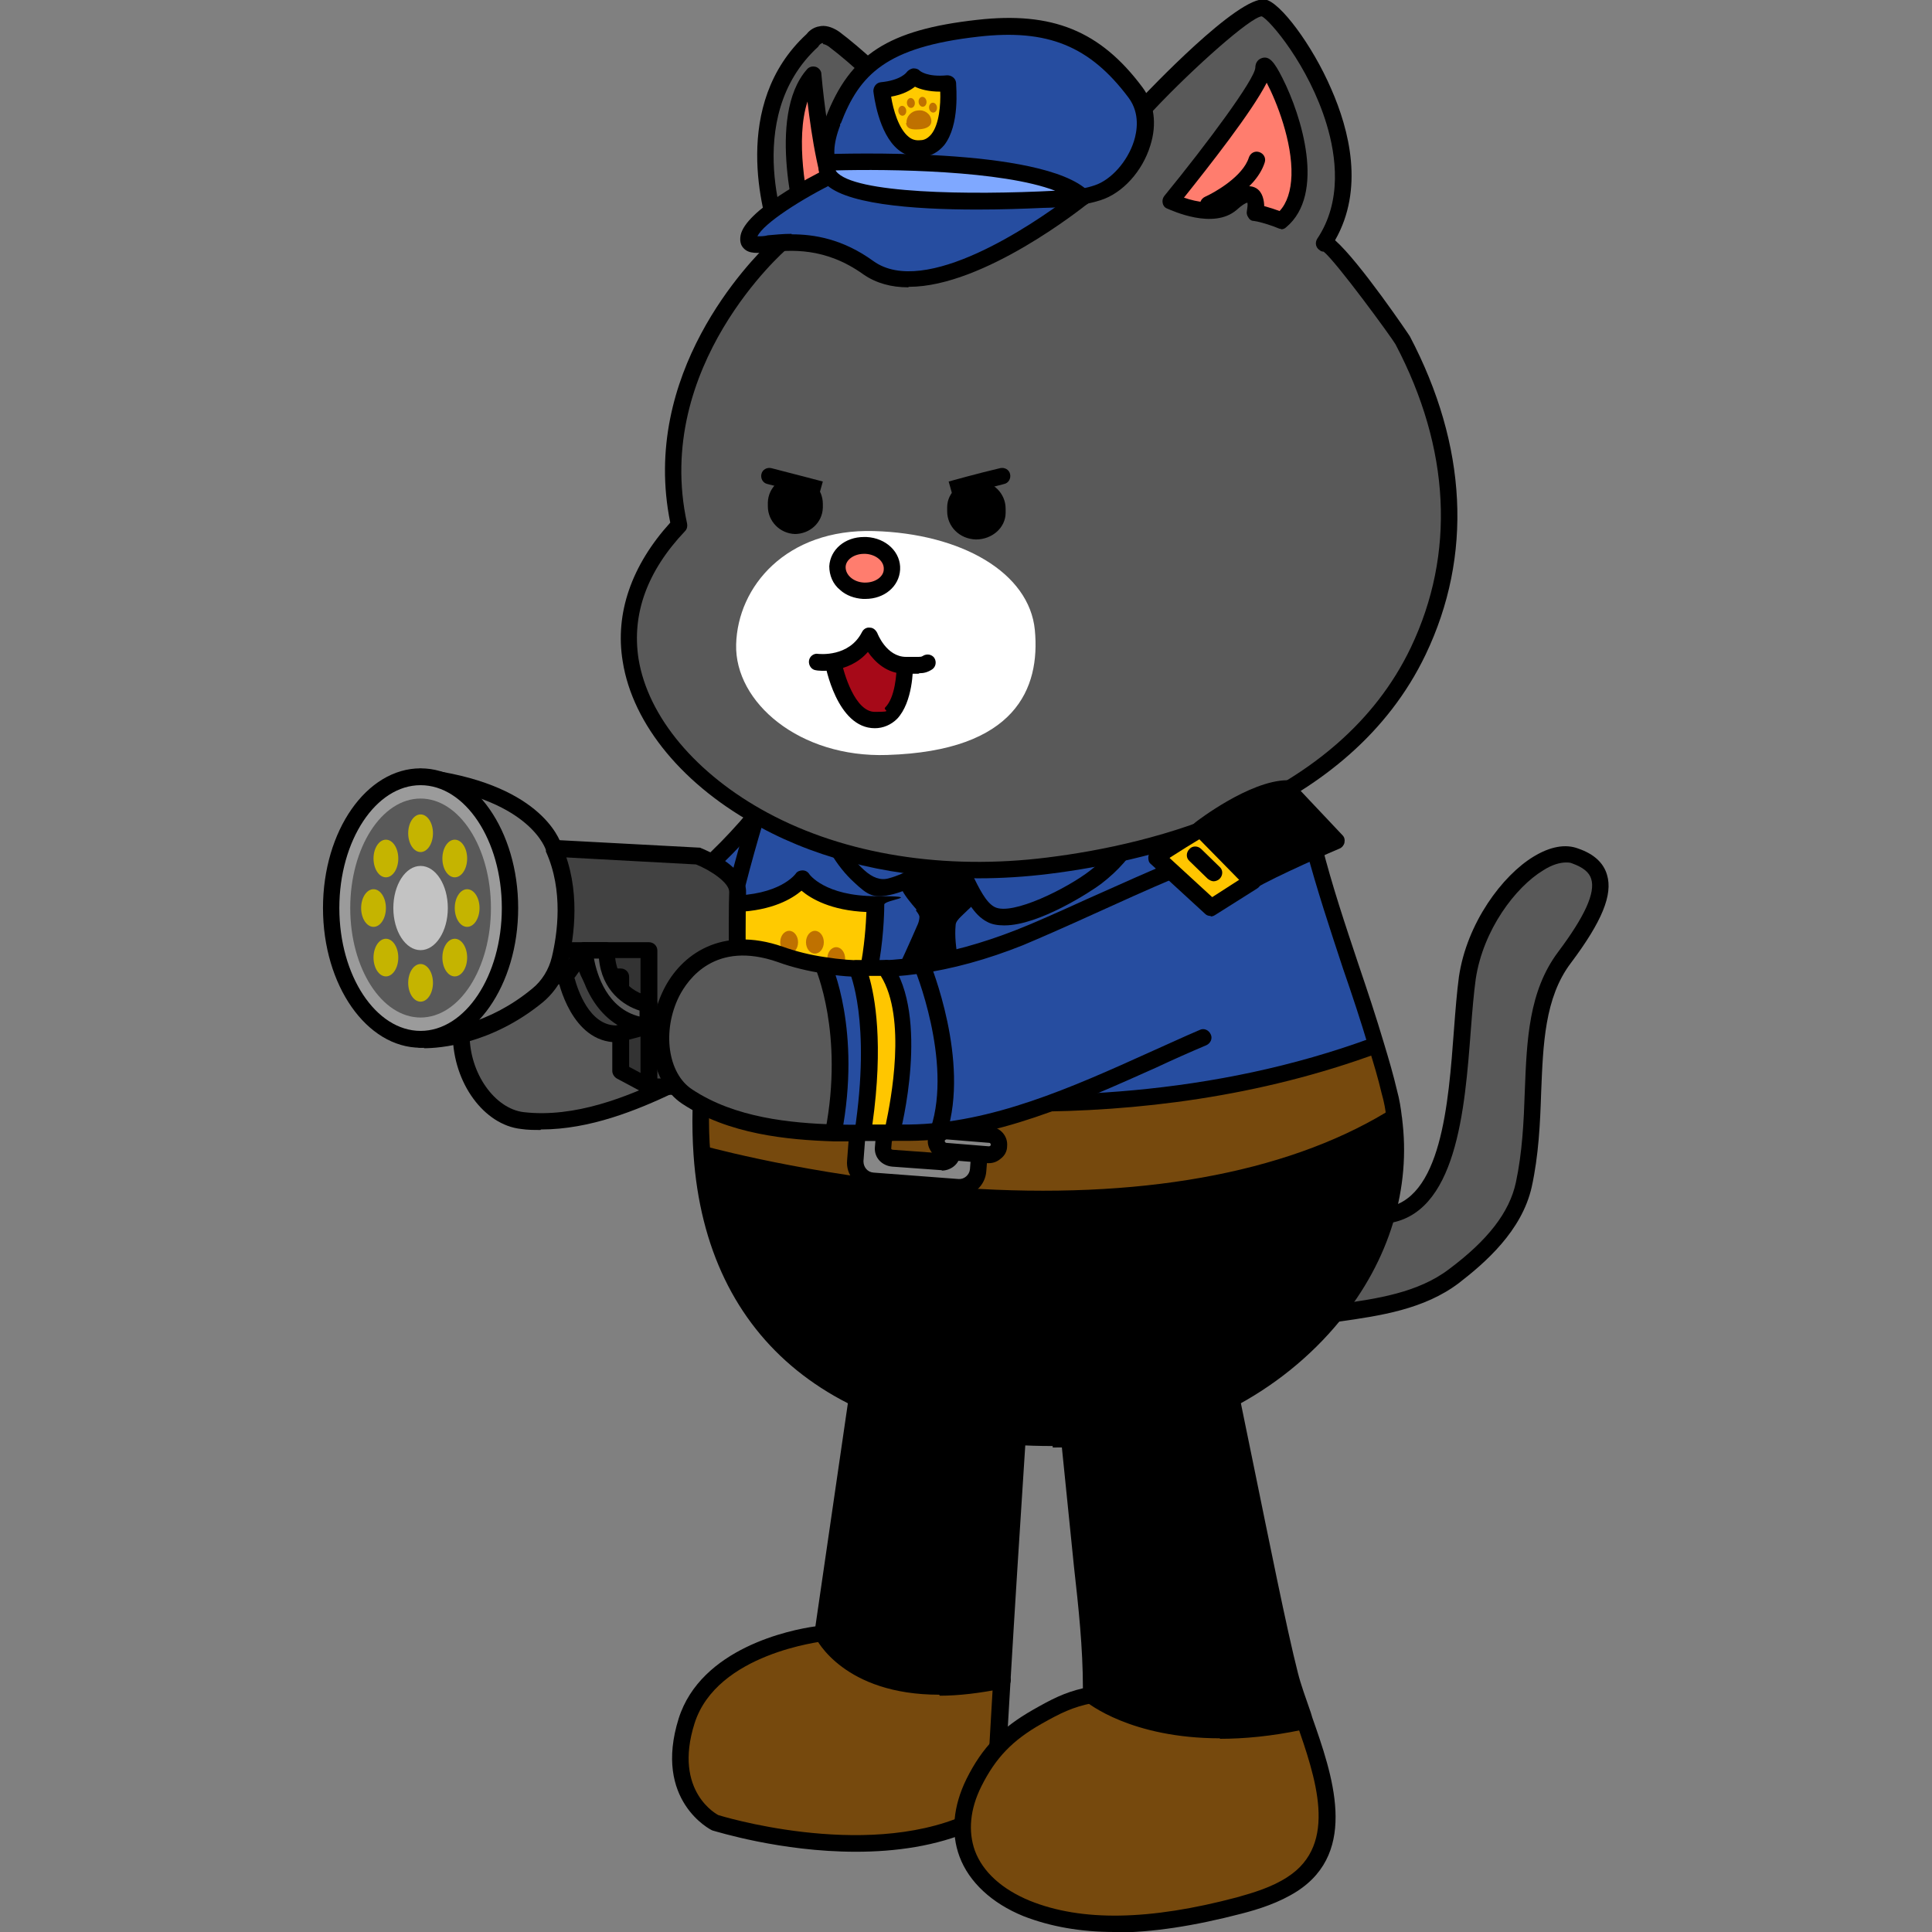 <?xml version="1.0" encoding="UTF-8"?>
<svg xmlns="http://www.w3.org/2000/svg" version="1.1" viewBox="0 0 390 390">
  <rect x="0" y="0" width="390" height="390" fill="#808080" stroke="none"/>
  <!-- Generator: Adobe Illustrator 28.7.1, SVG Export Plug-In . SVG Version: 1.2.0 Build 142)  -->
  <g>
    <g id="_레이어_1" data-name="레이어_1">
      <g>
        <g>
          <g>
            <g>
              <g>
                <path d="M179.7,132.5l12.9,35.8c-12.9,15.5-25.8,34.6-44.1,44.2-4.2,2.2-8.7,4.6-13.4,6.8-5.9-20.2-17.4-29.2-17.4-29.2,12.8-4.1,23.8-12.9,32.6-23,6.4-7.3,24.8-31.8,29.3-34.7Z" style="fill: #264da0;"/>
                <path d="M109,192.2c3-.4,6-1.1,8.8-2,0,0,11.5,9,17.4,29.2-9.5,4.5-19.8,8.1-29.8,7-13.6-1.5-20.5-30.8,3.6-34.1Z" style="fill: #595959;"/>
              </g>
              <g>
                <path d="M109.1,228.1c-1.3,0-2.6,0-3.9-.2-7.5-.8-13.7-9.3-13.8-18.9,0-7.8,4.4-16.8,17.4-18.6,3-.4,5.8-1.1,8.6-2,11.2-3.6,21.9-11.2,31.9-22.5,2.2-2.5,5.8-7,9.7-11.9,9.8-12.3,17-21.2,20-23.1.8-.5,1.8-.3,2.3.5.5.8.3,1.8-.5,2.3-2.7,1.7-12.2,13.7-19.2,22.4-4.1,5.1-7.6,9.5-9.8,12-10.4,11.8-21.6,19.7-33.4,23.5-2.9.9-6,1.7-9.1,2.1-13.2,1.8-14.6,11.3-14.5,15.2,0,7.8,5.1,14.9,10.9,15.6,10.4,1.2,20.9-3.1,28.9-6.9,3.7-1.8,7.3-3.7,10.8-5.5l2.5-1.3c14.7-7.7,25.9-21.7,36.7-35.2,2.3-2.9,4.6-5.8,6.9-8.6.6-.7,1.6-.8,2.3-.2.7.6.8,1.6.2,2.3-2.3,2.7-4.6,5.6-6.9,8.5-11,13.8-22.4,28.1-37.7,36.1l-2.5,1.3c-3.5,1.8-7.2,3.8-10.9,5.6-7.4,3.5-16.9,7.4-26.8,7.4Z"/>
                <path d="M133.6,219.7c-5.7-19.4-16.7-28.2-16.8-28.3l2.1-2.6c.5.4,12,9.6,17.9,30l-3.2.9Z"/>
              </g>
            </g>
            <g>
              <path d="M135.5,180.9s16,13.6,18.4,28.3" style="fill: #264da0;"/>
              <path d="M152.3,209.5c-2.3-14-17.7-27.2-17.8-27.3l2.2-2.5c.7.6,16.5,14.1,19,29.3l-3.3.5Z"/>
            </g>
            <g>
              <path d="M140.5,216.7l5.2-2.7s-5.2-23.2-16.5-29l-4.9,2.7s8.6,6.5,16.2,29.1Z" style="fill: #ffc600;"/>
              <path d="M140.5,218.3c-.2,0-.4,0-.6-.1-.5-.2-.8-.6-1-1-7.3-21.8-15.5-28.2-15.6-28.3-.5-.3-.7-.9-.7-1.5,0-.6.4-1.1.9-1.3l4.9-2.7c.5-.3,1.1-.3,1.6,0,11.9,6.1,17.2,29.1,17.4,30.1.2.7-.2,1.5-.9,1.8l-5.2,2.7c-.2.1-.5.2-.8.2ZM127.1,188c2.9,3.1,8.8,10.7,14.3,26.3l2.4-1.2c-1.2-4.6-6-21-14.6-26.2l-2.1,1.1Z"/>
            </g>
          </g>
          <g>
            <g>
              <path d="M279.5,245.4c16.4-1.6,14.6-33.6,16.7-48,2.1-14.3,14.6-27.2,22-24.6,7.3,2.6,6.7,8.5-2.2,20.4-8.9,11.9-4.5,29.2-8.2,45.8-1.7,7.8-8,13.8-14.1,18.4-7.1,5.4-16.5,6.4-25.1,7.7-6.5.9-20.8-2.6-17.9-12.1.8-2.7,3.3-4.5,6-5.3,2.7-.8,5.5-.8,8.2-.9,4.7-.3,10.1-1,14.7-1.5Z" style="fill: #595959;"/>
              <path d="M266.3,267c-5,0-12.1-1.7-15.6-5.8-2.1-2.4-2.7-5.4-1.7-8.6.9-2.9,3.5-5.3,7.1-6.4,2.3-.7,4.7-.8,7.1-.9h1.5c3.1-.2,6.5-.6,9.8-1,1.7-.2,3.3-.4,4.8-.5,11.7-1.2,13.1-21.2,14.2-35.9.3-4,.6-7.7,1-10.7,1.6-10.9,8.8-20.5,15.1-24.3,3.3-2,6.4-2.6,9-1.6,3.2,1.1,5.1,2.9,5.8,5.3,1.2,4-1,9.4-7.3,17.8-5.3,7-5.6,16.4-6,26.2-.2,6.2-.5,12.6-1.9,19-2,8.9-9.4,15.3-14.7,19.4-7,5.3-15.8,6.6-24.3,7.8l-1.6.2c-.7.1-1.6.2-2.5.2ZM316.2,174.1c-1.4,0-3,.5-4.7,1.6-5.6,3.4-12.1,12-13.6,21.9-.4,2.9-.7,6.5-1,10.4-1.2,15.8-2.8,37.5-17.2,39h0c-1.5.2-3.1.3-4.8.5-3.4.4-6.8.8-10,1h-1.6c-2.2.2-4.3.3-6.3.9-1.9.6-4.2,2-4.9,4.1-.6,2.1-.3,3.9,1.1,5.5,3.2,3.7,10.9,5.1,15,4.5l1.6-.2c8-1.1,16.4-2.3,22.7-7.1,7.9-5.9,12.2-11.5,13.5-17.5,1.3-6.1,1.6-12.3,1.8-18.4.4-10.4.8-20.2,6.7-28.1,5.4-7.2,7.6-12,6.7-14.8-.4-1.3-1.6-2.3-3.8-3.1-.4-.2-.9-.2-1.5-.2ZM279.5,245.4h0,0Z"/>
            </g>
            <g>
              <g>
                <path d="M281.4,225.6c4.5,33.3-26.9,62.3-59.8,64.4-44.7,2.8-77-14.8-79.9-57,4.8,1.3,89.1,23.8,139.7-7.4Z"/>
                <path d="M280.4,220.3c.5,1.8.8,3.5,1,5.3-50.7,31.2-135,8.7-139.7,7.4-.4-5.7-.3-12,.5-18.6,0,0,69.6,21.1,135.7-3.4.9,3.1,1.8,6.2,2.6,9.3Z" style="fill: #76490d;"/>
                <path d="M265.2,170.7c3.6,13.9,8.6,26.8,12.6,40.3-66.1,24.5-135.7,3.4-135.7,3.4,4.8-43.9,24.1-86.9,24.1-86.9,0,0,84.9,10.6,86.9,10.9-1.9,0,11.5,30.3,12.1,32.4Z" style="fill: #264da0;"/>
              </g>
              <g>
                <path d="M212.5,291.9c-43.6,0-69.9-21.1-72.5-58.8-.4-5.8-.3-12.2.5-18.9,4.8-43.7,24-87,24.2-87.4l.5-1.1,1.2.2c3.5.4,85,10.6,86.9,10.9v1.8c-.1,0,.9,1.1.9,1.1.3-.3.4-.7.4-.8,0,2.1,6.1,16.6,9,23.6,2.1,4.9,3,7.3,3.2,8,2.1,8.3,4.8,16.3,7.4,24.1,1.8,5.3,3.6,10.7,5.2,16.1,1,3.3,1.9,6.4,2.6,9.4.5,1.8.8,3.7,1,5.5,1.9,14.2-2.5,28.8-12.5,41-12,14.7-30.3,24.1-48.8,25.3-3.1.2-6.2.3-9.2.3ZM167.2,129.2c-3,7.1-19.2,46.1-23.4,85.3-.7,6.6-.9,12.7-.4,18.3,2.7,38.2,31.2,58.4,78.2,55.4,17.7-1.1,35-10.1,46.5-24,9.4-11.5,13.6-25.1,11.8-38.4-.2-1.7-.5-3.4-1-5.1-.7-3-1.6-6-2.6-9.2-1.6-5.4-3.4-10.8-5.2-16-2.6-7.9-5.3-16-7.5-24.3-.2-.6-1.6-4.1-3.1-7.6-6.4-15.3-8.6-21.2-9.1-23.8-11.5-1.4-74.5-9.3-84.2-10.5Z"/>
                <path d="M207.4,224.4c-37.2,0-65.3-8.3-65.8-8.5l1-3.2c.7.2,69.8,20.7,134.6-3.3l1.2,3.1c-24.3,9-49.2,11.9-71,11.9Z"/>
                <path d="M210.8,243.8c-34.1,0-64.2-7.7-69.6-9.2l-.5-.2.7-1.5.6-1.6c4.1,1.1,25.5,6.6,52.4,8.5,35.3,2.4,64.8-2.9,85.3-15.2v-.7h1.7s0,3.3,0,3.3v-1.7h1.6v1l-.8.5c-20.9,12.9-47.2,16.8-71.4,16.8Z"/>
              </g>
            </g>
            <g>
              <path d="M194.7,221.6l-17.2-1.3c-2.1-.2-3.9,1.4-4.1,3.5l-.8,10.5c-.2,2.1,1.4,3.9,3.5,4.1l17.2,1.3c2.1.2,3.9-1.4,4.1-3.5l.8-10.5c.2-2.1-1.4-3.9-3.5-4.1ZM192.1,232.9c0,1-1.1,1.7-2.2,1.6l-9.7-.7c-1.1,0-2-1-1.9-2l.4-4.7c0-1,1.1-1.7,2.2-1.6l9.7.7c1.1,0,2,1,1.9,2l-.4,4.7Z" style="fill: #878787;"/>
              <path d="M193.6,241.4c-.1,0-.3,0-.4,0l-17.2-1.3c-3-.2-5.3-2.9-5-5.9l.8-10.5c.1-1.5.8-2.8,1.9-3.7,1.1-1,2.5-1.4,4-1.3l17.2,1.3c1.5.1,2.8.8,3.7,1.9,1,1.1,1.4,2.5,1.3,4l-.8,10.5c-.2,2.9-2.6,5.1-5.5,5.1ZM177.2,221.9c-.5,0-1,.2-1.4.5-.4.4-.7.9-.7,1.5l-.8,10.5c0,1.2.8,2.2,2,2.3l17.2,1.3c1.1.1,2.2-.8,2.3-2l.8-10.5c0-.6-.1-1.1-.5-1.6-.4-.4-.9-.7-1.5-.7h0l-17.2-1.3c0,0-.1,0-.2,0ZM190.1,236.2c-.1,0-.2,0-.3,0l-9.7-.7c-2.1-.2-3.6-1.8-3.5-3.8l.4-4.7c0-1,.6-1.8,1.4-2.4.7-.6,1.7-.8,2.6-.7l9.7.7c2,.2,3.6,1.8,3.5,3.8l-.4,4.7s0,0,0,0c-.1,1.8-1.8,3.2-3.7,3.2ZM192.1,232.9h0,0ZM180.7,227.1c-.2,0-.3.1-.4.1l-.4,4.7s.1.2.4.2l9.7.7c.3,0,.4,0,.4-.1l.4-4.7s-.1-.2-.4-.2l-9.7-.7s0,0,0,0Z"/>
            </g>
            <g>
              <rect x="189" y="228.7" width="12.7" height="4.1" rx="2" ry="2" transform="translate(18.3 -14.3) rotate(4.4)" style="fill: #878787;"/>
              <path d="M199.6,234.8c0,0-.2,0-.3,0l-8.6-.7c-1,0-1.9-.5-2.5-1.3-.6-.8-1-1.7-.9-2.7,0-1,.5-1.9,1.3-2.5.8-.6,1.7-.9,2.7-.9l8.6.7c2,.2,3.6,1.9,3.4,4,0,1-.5,1.9-1.3,2.5-.7.6-1.5.9-2.4.9ZM191.1,230c-.2,0-.4.2-.4.3,0,.2.2.4.3.4l8.6.7h0c.3,0,.4-.2.4-.3,0-.2-.1-.4-.3-.4l-8.6-.7s0,0,0,0Z"/>
            </g>
            <path d="M184.9,183.8c.3.4.6.8.7,1.2,0,.5-.1,1-.3,1.5-3.3,7.6-6.9,15.2-10.8,22.5-.3.6-.6,1.2-.6,1.8,0,.7.2,1.3.5,2,2.1,5.1,4.6,10.1,7.4,14.8.3.5.6,1,1.1,1.3,3.8,2.6,9.5-6.5,11.3-8.8,2.2-2.9,4-5.4,3.6-9.2-.3-3.6-2-7-2.8-10.4-1-4.2-2.5-9.3-2.1-13.7,0-.7.6-1.3,1.1-1.8,1.7-1.7,3.6-3.2,5-5.2,1.4-2,2.2-4.5,1.7-6.8-1.3-5.8-9.1-6.8-13.3-3.6-1.7,1.3-3.5,3.4-4.9,5-2.8,3.1.2,6.5,2.5,9.2Z"/>
            <g>
              <path d="M165.4,149.9c-2,9.4,1.3,20.8,7.9,26.8,2.7,2.5,3.2,3,6.5,2.1,4.2-1.1,8.8-4.2,12.2-6.4,2.6,3.1,4.3,10.2,8.1,12.1,4.9,2.5,17.4-4.7,21.1-7.5,5.4-4.1,9.7-9.8,8.7-17-1.9-14.6-19.2-23-32.7-25.1-9.6-1.4-22.9,0-30.3,6.9-2.5,2.3-.9,5.1-1.5,8Z" style="fill: #264da0;"/>
              <path d="M202.6,186.8c-1.2,0-2.4-.2-3.3-.7-2.8-1.4-4.4-4.8-6-8-.6-1.2-1.2-2.4-1.7-3.3-3.3,2.1-7.4,4.7-11.3,5.7-4,1-5.1.2-7.9-2.4-7.1-6.5-10.7-18.4-8.5-28.5.2-.8.1-1.7,0-2.6-.1-1.9-.2-4.3,2-6.3,7.8-7.2,21.5-8.8,31.7-7.3,15,2.3,32.1,11.5,34.1,26.5.9,6.7-2.4,13.1-9.4,18.5-2.1,1.6-12.6,8.4-19.5,8.4ZM192.4,170.3l.9,1.1c1.1,1.4,2.1,3.2,3,5.2,1.3,2.6,2.7,5.6,4.5,6.5,3.5,1.8,14.7-3.8,19.3-7.4,6.1-4.7,8.8-9.9,8.1-15.4-1.7-13.3-17.4-21.5-31.3-23.6-9.4-1.4-22,0-28.9,6.5-1,.9-1,1.8-.9,3.7,0,1,.1,2.2-.1,3.5h0c-1.9,8.9,1.3,19.7,7.4,25.2q2.6,2.4,5,1.7c3.4-.9,7.3-3.3,10.4-5.3l2.5-1.6Z"/>
            </g>
            <g>
              <g>
                <path d="M175.9,261.6l30.7,6.8s-2.8,43.3-4.4,70.6c-28.9,6-36.2-9.3-36.2-9.3l9.9-68.1Z"/>
                <path d="M202.3,339c-.7,11.8-1.2,20.5-1.2,21.6,0,3.5-5.3,7.3-5.3,7.3-21.6,9.5-51.4,0-51.4,0,0,0-10.6-5.1-5.7-20.5s27.4-17.6,27.4-17.6c0,0,7.3,15.3,36.2,9.3Z" style="fill: #76490d;"/>
              </g>
              <g>
                <path d="M172.7,373.8c-15.1,0-28.1-4.1-28.9-4.3-.3-.1-12-6-6.8-22.6,4.5-14.2,22.5-17.9,27.6-18.6l10-68.7,33.9,7.5v1.4c0,0-2.9,43.3-4.5,70.6-.3,5-1.2,20.2-1.2,21.5,0,4.2-5.4,8.2-6,8.6l-.3.2c-7.5,3.3-15.8,4.4-23.7,4.4ZM177.3,263.6l-9.8,67.7h-1.3c-.2.1-21.5,2.4-26,16.6-4.4,13.9,4.8,18.5,4.8,18.5,0,0,29.1,9.1,49.8,0,1.6-1.1,4.5-3.9,4.5-5.8s.4-7.6,1.2-21.7h0c1.5-24.3,3.8-61.5,4.3-69.2l-27.6-6.1Z"/>
                <path d="M189.6,342.1c-19.2,0-24.8-11.1-25-11.6-.4-.8,0-1.8.8-2.2.8-.4,1.8,0,2.2.8.3.6,7.3,14,34.4,8.4.9-.2,1.8.4,2,1.3.2.9-.4,1.8-1.3,2-4.9,1-9.2,1.5-13,1.5Z"/>
              </g>
            </g>
            <g>
              <g>
                <path d="M263.2,347.2c4.2,11.8,8.9,25.8-2.4,33.1-3.3,2.1-7,3.3-10.7,4.3-13.4,3.5-29.7,5.9-42.8.6-11.2-4.5-16.3-14.1-10.7-25.4,3.2-6.3,6.8-9.9,12.8-13.3,3.9-2.2,6.5-3.6,10.8-4.4,0,0,13.5,11.4,42.3,5.3l.7-.2Z" style="fill: #76490d;"/>
                <path d="M263.2,347.2l-.7.2c-28.9,6-42.3-5.3-42.3-5.3,0-9.3-1-18.5-1.9-27.7-1.5-14.8-3-29.5-4.5-44.3l33.5,6.8c1.4,5.5,9.2,46.3,13,61.2.7,2.8,1.8,5.9,3,9.2Z"/>
              </g>
              <g>
                <path d="M225,390c-6.9,0-13-1.1-18.4-3.2-6.4-2.6-11-6.9-12.9-12-1.8-4.8-1.3-10.2,1.4-15.7,3.2-6.4,7-10.3,13.5-14,3.7-2.1,6.2-3.4,10-4.3,0-8.2-.9-16.5-1.8-24.5l-4.9-48.3,36.8,7.5.3,1c.6,2.2,2.1,9.8,4.1,19.5,3,14.6,6.6,32.7,8.9,41.7.6,2.4,1.6,5.1,2.6,8l.3,1c4,11.4,9.5,27-3.1,35.1-3.6,2.3-7.7,3.6-11.2,4.5-9.6,2.5-18.1,3.8-25.5,3.8ZM215.6,272.1l4.5,43.8c.9,8.6,1.8,17.4,1.8,26.2v1.4s-1.4.3-1.4.3c-4,.8-6.4,2-10.3,4.2-5.8,3.3-9.2,6.8-12.1,12.6-2.3,4.6-2.7,9.1-1.3,13,1.6,4.3,5.5,7.8,11.1,10.1,10.4,4.2,24.1,4,41.8-.7,3.2-.9,7-2,10.2-4.1,10.4-6.7,5.6-20.2,1.8-31.2l-.3-1c-1-3-2-5.8-2.7-8.3-2.3-9-6-27.2-8.9-41.9-1.6-8.1-3.1-15.3-3.8-18.3l-30.3-6.1Z"/>
                <path d="M246.3,350.9c-18,0-26.7-7.1-27.2-7.5-.7-.6-.8-1.6-.2-2.3.6-.7,1.6-.8,2.3-.2.2.2,13.4,10.8,40.9,5,.9-.2,1.8.4,2,1.3.2.9-.4,1.8-1.3,2-6.2,1.3-11.7,1.8-16.6,1.8Z"/>
              </g>
            </g>
            <path d="M229.1,203.5c0,0-.2,0-.3,0l-15.1-2.7c-.8-.1-1.4-.9-1.4-1.7l.3-9.7c0-.9.7-1.5,1.6-1.6l26-1.7c.9,0,1.6.5,1.8,1.4l1.8,9.9c.1.8-.3,1.6-1.1,1.9l-13,4.2c-.2,0-.3,0-.5,0ZM215.7,197.8l13.3,2.4,11.2-3.7-1.2-7-23,1.5-.2,6.8Z"/>
            <g>
              <g>
                <path d="M147.2,182.4c11.5,0,14.8-5.1,14.8-5.1,0,0,3.3,5.1,14.8,5.1,0,0,.2,30.4-14.8,30.4-15,0-14.8-30.4-14.8-30.4Z" style="fill: #ffca00;"/>
                <path d="M161.9,214.5c-3.2,0-6-1.2-8.4-3.6-8.1-8.1-8-27.6-8-28.4,0-.9.7-1.7,1.7-1.7,10.2,0,13.3-4.3,13.4-4.4.3-.5.9-.7,1.4-.7.6,0,1.1.3,1.4.8,0,0,3.1,4.4,13.4,4.4s1.7.7,1.7,1.7c0,.8,0,20.3-8,28.4-2.4,2.4-5.2,3.6-8.4,3.6ZM148.9,184.1c.2,4.7,1.1,18.6,7,24.5,1.7,1.8,3.7,2.6,6,2.6s4.3-.9,6-2.6c5.9-5.9,6.8-19.7,7-24.5-7.2-.3-11.2-2.7-13.1-4.3-1.9,1.6-5.8,4-13.1,4.3Z"/>
              </g>
              <g>
                <path d="M156.4,199.5c0,3,2.5,3.8,5.6,3.8,3.1,0,5.6-.7,5.6-3.8,0-3-2.5-5.5-5.6-5.5-3.1,0-5.6,2.5-5.6,5.5Z" style="fill: #bf7100;"/>
                <g>
                  <ellipse cx="168.8" cy="193.5" rx="1.8" ry="2.3" style="fill: #bf7100;"/>
                  <ellipse cx="155.1" cy="193.5" rx="1.8" ry="2.3" style="fill: #bf7100;"/>
                </g>
                <g>
                  <ellipse cx="164.5" cy="190.2" rx="1.8" ry="2.3" style="fill: #bf7100;"/>
                  <ellipse cx="159.3" cy="190.2" rx="1.8" ry="2.3" style="fill: #bf7100;"/>
                </g>
              </g>
            </g>
            <g>
              <g>
                <path d="M286.3,131.4c-12.6,26.3-42.8,39.4-74.7,43.3-19.1,2.4-40.1,0-57.4-9.2-23-12.3-38.5-37-17.2-59.5-7.3-33.2,20.6-57.1,20.6-57.1,0,0-10.7-25.5,6.3-40.9,0,0,1.6-2.4,4.4-.3,9.2,6.9,24.1,22.5,27.5,28.6,0,0,15.1-1.1,23.2.4,0,0,7.3-10.2,12.6-15.8,5.3-5.7,20-19.9,23.4-19.3,3.4.5,24.6,28.8,12.1,47.4,1-1.4,15.3,18.5,15.9,19.6,12.2,23.3,11.7,44.9,3.1,62.7Z" style="fill: #595959;"/>
                <path d="M197.5,177.3c-16.2,0-31.5-3.5-44-10.3-15.4-8.2-25.8-20.7-27.8-33.5-1.6-9.7,1.8-19.4,9.6-28-6.1-30,15.8-52.6,20.5-57-1.8-5.2-8.4-27.4,7-41.6.3-.4,1.2-1.4,2.7-1.6.9-.2,2.3,0,3.9,1.1,8.8,6.6,23,21.3,27.4,28.2,3.4-.2,14.4-.8,21.6.3,1.9-2.6,7.6-10.4,12.1-15.2.8-.8,19.5-20.7,24.9-19.8,3,.5,9.5,9.2,13.3,18,3.7,8.4,6.7,20.3.8,30.6,5,4.4,15,19.2,15.1,19.4,11.6,22.1,12.7,44.3,3.2,64.2-15.4,32.2-54.2,41.6-76,44.3-4.8.6-9.6.9-14.3.9ZM166.2,8.7s0,0-.1,0c-.4,0-.7.4-.7.4,0,0-.2.2-.2.3-15.9,14.5-6,38.8-5.9,39,.3.7,0,1.4-.5,1.9-.3.2-27.1,23.6-20.1,55.4.1.5,0,1.1-.4,1.5-7.7,8.1-10.8,16.8-9.4,25.8,1.9,11.7,11.6,23.3,26.1,31.1,15.6,8.4,35.7,11.6,56.4,9,21.1-2.6,58.7-11.6,73.4-42.4h0c9-18.9,8-40.1-3.1-61.2-.8-1.4-11.9-16.6-14.5-18.7-.3,0-.6-.1-.8-.3-.8-.5-1-1.5-.5-2.3h0s0,0,0,0c5.1-7.6,3.8-16.8,1.9-23.1-3.6-11.9-11.5-21.1-13.1-21.8-2.2.1-13.8,10.4-21.8,18.9-5.2,5.5-12.4,15.5-12.5,15.7-.4.5-1,.8-1.7.7-7.8-1.4-22.7-.4-22.8-.3-.7,0-1.3-.3-1.6-.8-3.1-5.5-17.6-21-27-28.1-.3-.2-.8-.5-1.2-.5ZM268.7,50s0,0,0,0c0,0,0,0,0,0ZM268.7,50s0,0,0,0c0,0,0,0,0,0Z"/>
              </g>
              <path d="M208.9,127.2c1.1,11.7-3.8,24.4-29.8,25.2-17.7.6-30.8-10.6-30.5-22.3.3-11.7,10.1-23.4,27.8-22.9,17.7.5,31.4,8.4,32.5,20Z" style="fill: #fff;"/>
              <path d="M168.2,133.5s2.1,11.8,8.4,11.8c6.3,0,6.1-11.1,6.1-11.1,0,0-4.5-1.9-7.2-4.4l-7.2,3.7Z" style="fill: #a60918;"/>
              <g>
                <path d="M187.3,51.2c-3.4,3-14.8-.6-12.2-8.1,2.6-7.4,11.6-1.2,11.6-1.2,0,0-8.1-11.1.4-14.9,8.6-3.8,10.6,7.3,10.6,7.3,0,0-1.5-6.1,3.3-7.8,10-3.4,12.3,8,6.6,13.9" style="fill: #595959;"/>
                <path d="M183.8,53.9c-2.4,0-5.1-.8-7-2.1-3.3-2.2-4.6-5.7-3.3-9.2,1-2.9,2.8-4,4.2-4.4,1.7-.6,3.5-.4,5.1.1-1-2.3-1.7-5.1-1-7.7.6-2.3,2.2-4,4.6-5.1,2.7-1.2,5.2-1.2,7.4-.1,1.2.6,2.2,1.6,3,2.6.7-1.3,1.9-2.4,3.7-3.1,6.5-2.2,9.5,1.2,10.5,2.8,2.5,4,1.5,10.1-2.2,13.9-.6.7-1.7.7-2.4,0-.7-.6-.7-1.7,0-2.4,3-3.1,3.2-7.5,1.7-9.8-1.5-2.4-4.4-2.1-6.6-1.4-2.9,1-2.5,4.5-2.3,5.5,0,.2,0,.3,0,.4.2.9-.4,1.7-1.3,1.9-.9.2-1.8-.3-2-1.2,0-.2,0-.3-.1-.5-.4-1.5-1.6-4.7-3.7-5.9-1.3-.7-2.7-.6-4.5.2-1.5.7-2.4,1.6-2.8,2.9-.9,3.2,1.9,7.9,3,9.5.5.7.4,1.6-.2,2.1-.6.6-1.5.7-2.1.2-1.2-.8-4.8-2.7-7.1-2-.9.3-1.6,1.1-2.1,2.4-.9,2.6.6,4.3,2,5.3,2.6,1.8,6.3,2,7.5,1,.7-.6,1.7-.5,2.4.2.6.7.5,1.7-.2,2.4-1.1,1-2.8,1.4-4.5,1.4Z"/>
              </g>
              <g>
                <path d="M236.3,40.5s18.8-23,18.8-26.9c0-3.9,13.6,22.5,3.6,30.9,0,0-3.4-1.3-5.4-1.6,0,0,1.5-7.2-4.8-1.9-4,3.4-12.2-.5-12.2-.5Z" style="fill: #ff7d6e;"/>
                <path d="M258.7,46.2c-.2,0-.4,0-.6-.1-.9-.4-3.5-1.3-5-1.5-.5,0-.9-.3-1.1-.7-.3-.4-.4-.9-.3-1.3.1-.6.2-1.3.1-1.7-.4.1-1.1.5-2.2,1.5-4.7,4-13,.1-14-.3-.5-.2-.8-.6-.9-1.1s0-1,.3-1.4c8.9-10.9,18.2-23.5,18.4-25.9,0-1.2.7-1.8,1.4-2,1.4-.4,2.4.7,4.1,4.1,3.8,7.5,8.8,23.4.7,30.1-.3.3-.7.4-1.1.4ZM255.2,41.6c1.1.3,2.3.7,3.1,1,1.5-1.6,2.3-4.1,2.4-7.2.2-6.8-3-14.9-5-18.7-3,5.9-11.6,16.8-16.7,23.2,2.6.9,6.4,1.6,8.4,0,1.7-1.4,4.2-3.1,6.2-1.9,1.3.8,1.6,2.5,1.6,3.8Z"/>
              </g>
              <g>
                <path d="M243.9,41.2s8-3.5,9.7-8.9" style="fill: #ff7d6e;"/>
                <path d="M243.9,42.9c-.6,0-1.3-.4-1.5-1-.4-.8,0-1.8.9-2.2,2-.9,7.6-4.1,8.8-7.9.3-.9,1.2-1.4,2.1-1.1.9.3,1.4,1.2,1.1,2.1-1.9,6-10.3,9.7-10.7,9.9-.2,0-.4.1-.7.1Z"/>
              </g>
              <g>
                <path d="M164.1,15.1s2.4,25.1,6.5,27.5l-7.7,4.2s-6.6-22.8,1.3-31.7Z" style="fill: #ff7d6e;"/>
                <path d="M162.9,48.5c-.2,0-.4,0-.6-.1-.5-.2-.8-.6-1-1.1-.3-1-6.8-23.8,1.6-33.3.4-.5,1.1-.7,1.8-.5.6.2,1.1.8,1.1,1.4,1.2,13.2,3.8,25.2,5.7,26.2.5.3.8.9.8,1.5,0,.6-.3,1.2-.9,1.4l-7.7,4.2c-.2.1-.5.2-.8.2ZM163,20.5c-2.5,7.7-.2,19.2.9,23.8l4.1-2.2c-2.6-4.5-4.2-14.7-5-21.6Z"/>
              </g>
              <g>
                <g>
                  <g>
                    <path d="M174.3,119.2c-1.6,0-3.1-.8-4.1-1.9-.8-.9-1.2-1.9-1.1-3,.1-2.4,2.4-4.3,5.4-4.3h.4c3,.2,5.4,2.4,5.2,4.9-.1,2.4-2.4,4.3-5.4,4.3h-.4Z" style="fill: #ff7d6e; fill-rule: evenodd;"/>
                    <path d="M174.4,111.8c0,0,.2,0,.3,0,2.1.1,3.8,1.5,3.7,3.1,0,1.5-1.7,2.7-3.7,2.7s-.2,0-.3,0c-2.1-.1-3.7-1.5-3.7-3.1,0-1.5,1.7-2.7,3.7-2.7M174.4,108.4c-3.8,0-6.8,2.5-7,5.9,0,1.8.7,3.6,2.2,4.8,1.2,1.1,2.9,1.7,4.6,1.8.2,0,.3,0,.5,0,3.8,0,6.8-2.5,7-5.9.2-3.5-2.8-6.4-6.8-6.6-.2,0-.3,0-.5,0h0Z"/>
                  </g>
                  <g>
                    <path d="M160.4,107.8h0c3.1,0,5.6-2.3,5.7-5.3v-.8c0-3-2.4-5.5-5.4-5.6-3.1,0-5.6,2.3-5.7,5.3v.8c0,3,2.4,5.5,5.5,5.6" style="fill-rule: evenodd;"/>
                    <path d="M197,108.9h0c3.3,0,6-2.4,6-5.4v-.8c0-3.1-2.5-5.6-5.8-5.7-3.3,0-6,2.4-6,5.4v.8c0,3.1,2.5,5.6,5.8,5.7" style="fill-rule: evenodd;"/>
                  </g>
                </g>
                <path d="M185.4,136c-.3,0-.7,0-1,0-.5,0-1,0-1.7,0-3.7,0-6.1-2.4-7.5-4.4-4,4.6-10.2,3.8-10.5,3.7-.9-.1-1.5-1-1.4-1.9.1-.9,1-1.6,1.9-1.4.2,0,6.2.7,8.8-4.4.3-.6.9-1,1.6-.9.7,0,1.2.5,1.5,1.1,0,0,1.8,4.8,5.8,4.8.8,0,1.4,0,1.9,0,1.1,0,1.2,0,1.5-.2.8-.5,1.8-.3,2.3.4.5.8.3,1.8-.4,2.3-.9.6-1.7.8-2.6.8Z"/>
              </g>
            </g>
            <g>
              <path d="M168.2,35.2s-16.2,7.9-17.1,12.6c-.9,4.7,10.6-3.6,24.2,6.2,13.6,9.8,43.2-14.2,43.2-14.2,0,0-30.9-17.1-50.3-4.5Z" style="fill: #264da0;"/>
              <path d="M183.3,58c-3.3,0-6.4-.8-9-2.6-7.8-5.6-14.8-4.9-19-4.5-2.4.2-4.1.4-5.2-.8-.6-.6-.8-1.5-.6-2.6,1-5,13.8-11.7,17.9-13.7,20.1-12.9,50.7,3.8,52,4.5.5.3.8.8.9,1.3,0,.6-.2,1.1-.6,1.4-1,.8-21.1,16.9-36.2,16.9ZM159.8,47.3c4.5,0,10.3.9,16.5,5.4,10.4,7.5,32.3-7.5,39.1-12.6-7.4-3.6-30.9-13.4-46.3-3.4,0,0-.1,0-.2,0-7,3.4-14.8,8.4-16,11,.6,0,1.4,0,2.1-.2,1.3-.1,2.9-.3,4.8-.3ZM168.2,35.2h0,0Z"/>
            </g>
            <g>
              <path d="M168.1,24.3c4.3-11.1,10.7-16.6,29.2-18.7,13.7-1.5,23.2,1.5,31.8,13,5.3,7-.7,18-7.6,20.2-9.4,3.1-24.1.2-33.9-.5-10.5-.7-25,2.1-19.7-13.6,0-.1,0-.3.2-.4Z" style="fill: #264da0;"/>
              <path d="M210.7,41.9c-5.1,0-10.5-.6-15.5-1.1-2.7-.3-5.3-.6-7.6-.7-1.7-.1-3.4-.1-5.2-.2-6.3,0-12.8-.2-15.7-4.3-1.8-2.6-1.9-6.3-.2-11.4l.2-.5h0c4.9-12.7,12.6-17.7,30.6-19.7,15.1-1.7,24.8,2.2,33.3,13.6,2.4,3.2,3,7.4,1.6,11.8-1.6,5.2-5.6,9.6-10,11-3.4,1.1-7.3,1.5-11.4,1.5ZM169.6,24.9v.4c-1.5,3.9-1.5,6.7-.4,8.4,1.9,2.8,7.6,2.8,13.1,2.9,1.8,0,3.7,0,5.4.2s5,.5,7.8.8c8.8,1,18.7,2.1,25.5-.2,3.3-1.1,6.6-4.8,7.9-8.9.6-1.9,1.3-5.6-1.1-8.8-7.8-10.4-16.3-13.9-30.3-12.3-18.6,2.1-24,7.6-27.8,17.6Z"/>
            </g>
            <g>
              <path d="M167,32.7s42.6-1.6,51.5,7c0,0-55.3,4.1-51.5-7Z" style="fill: #7fa8ff;"/>
              <path d="M197.2,42.3c-13,0-27.5-1.1-31-5.7-1-1.3-1.2-2.8-.7-4.4.2-.6.8-1.1,1.5-1.1,1.8,0,43.4-1.6,52.7,7.5.5.5.6,1.1.4,1.8-.2.6-.8,1-1.4,1.1-3.2.2-12,.8-21.4.8ZM168.7,34.4c0,0,0,.1.1.2,3.5,4.5,27,4.8,44.2,3.9-10.7-4.1-33.5-4.4-44.3-4.1Z"/>
            </g>
          </g>
          <path d="M176.6,147c-7.7,0-10-12.7-10.1-13.2l3.3-.6c.5,2.7,2.8,10.5,6.8,10.5s1.5-.3,2.1-.9c2-2,2.3-6.8,2.3-8.5h3.3c0,.7,0,7.4-3.2,10.8-1.2,1.2-2.8,1.9-4.5,1.9Z"/>
          <g>
            <g>
              <path d="M178,18.2c5.2-.5,6.5-2.8,6.5-2.8,0,0,1.7,2,6.9,1.4,0,0,1.4,12.5-5.4,13.2-6.8.7-8-11.8-8-11.8Z" style="fill: #ffca00;"/>
              <path d="M185.4,31.7c-1.5,0-2.9-.5-4.1-1.5-4-3.3-4.9-11-5-11.8,0-.9.6-1.7,1.5-1.8,4.1-.4,5.2-2,5.2-2,.3-.4.8-.7,1.3-.8.6,0,1,.1,1.4.5,0,0,0,0,0,0,0,0,1.4,1.3,5.5.9.9,0,1.7.6,1.8,1.5,0,.9.8,8.5-2.4,12.6-1.2,1.4-2.6,2.2-4.4,2.4-.2,0-.5,0-.7,0ZM179.9,19.6c.4,2.5,1.5,6.4,3.5,8,.7.6,1.5.8,2.4.7.9,0,1.6-.5,2.2-1.2,1.6-2,1.9-6,1.8-8.6-2.4,0-4.1-.5-5.1-1-.9.7-2.4,1.6-4.8,2Z"/>
            </g>
            <g>
              <path d="M182.9,24.8c.1,1.3,1.3,1.4,2.7,1.3,1.4-.1,2.5-.6,2.4-1.8-.1-1.3-1.4-2.2-2.7-2-1.4.1-2.4,1.3-2.3,2.5Z" style="fill: #bf7100;"/>
              <g>
                <ellipse cx="188.3" cy="21.8" rx=".8" ry="1" transform="translate(-1.2 19.4) rotate(-5.9)" style="fill: #bf7100;"/>
                <ellipse cx="182.1" cy="22.4" rx=".8" ry="1" transform="translate(-1.3 18.8) rotate(-5.9)" style="fill: #bf7100;"/>
              </g>
              <g>
                <ellipse cx="186.2" cy="20.6" rx=".8" ry="1" transform="translate(-1.1 19.2) rotate(-5.9)" style="fill: #bf7100;"/>
                <ellipse cx="183.9" cy="20.9" rx=".8" ry="1" transform="translate(-1.2 18.9) rotate(-5.9)" style="fill: #bf7100;"/>
              </g>
            </g>
          </g>
        </g>
        <g>
          <path d="M191.9,98.8s6-1.6,10.4-2.7" style="fill: #595959;"/>
          <path d="M192.4,100.4l-.9-3.2s6.1-1.7,10.4-2.7c.9-.2,1.8.3,2,1.2s-.3,1.8-1.2,2c-4.3,1.1-10.3,2.7-10.3,2.7Z"/>
        </g>
        <g>
          <path d="M165.7,98.8s-6-1.6-10.4-2.7" style="fill: #595959;"/>
          <path d="M165.2,100.4s-6-1.6-10.3-2.7c-.9-.2-1.4-1.1-1.2-2s1.1-1.4,2-1.2c4.3,1.1,10.4,2.7,10.4,2.7l-.9,3.2Z"/>
        </g>
        <g>
          <g>
            <polygon points="109.9 197.1 125.3 197.1 125.3 216.3 131.1 219.4 134.8 188.4 111.7 186 109.9 197.1" style="fill: #333;"/>
            <path d="M131.1,221c-.3,0-.5,0-.8-.2l-5.8-3.1c-.5-.3-.9-.9-.9-1.5v-17.5h-13.7c-.5,0-1-.2-1.3-.6-.3-.4-.5-.9-.4-1.3l1.8-11.1c.1-.9.9-1.5,1.8-1.4l23.1,2.4c.4,0,.9.3,1.1.6.3.3.4.8.4,1.2l-3.7,31c0,.5-.4,1-.9,1.3-.2.1-.5.2-.8.2ZM126.9,215.3l2.8,1.5,3.2-26.9-19.8-2-1.2,7.6h13.4c.9,0,1.7.7,1.7,1.7v18.2Z"/>
          </g>
          <g>
            <path d="M107.3,171l33.7,1.8s8.2,3.3,8,7.4c-.2,4.1,0,39.2,0,39.2h-17.9v-27.6h-21.9l-1.9-20.8Z" style="fill: #424242;"/>
            <path d="M148.9,221h-17.9c-.9,0-1.7-.7-1.7-1.7v-25.9h-20.2c-.9,0-1.6-.7-1.7-1.5l-1.9-20.8c0-.5.1-1,.5-1.3.3-.3.9-.5,1.3-.5l33.7,1.8c.2,0,.4,0,.5.1,1,.4,9.3,3.8,9.1,9-.2,4,0,38.8,0,39.1,0,.4-.2.9-.5,1.2s-.7.5-1.2.5ZM132.7,217.7h14.5c0-7.1-.2-34,0-37.6.1-1.9-3.9-4.5-6.7-5.6l-31.5-1.7,1.6,17.4h20.4c.9,0,1.7.7,1.7,1.7v25.9Z"/>
          </g>
          <g>
            <path d="M84.9,209.8s11.9.8,23.7-8.9c2.3-1.9,3.8-4.4,4.5-7.3,1.2-5.2,2.4-14.2-1.3-22.4,0,0-2.9-11.5-26.9-14.4v53Z" style="fill: #787878;"/>
            <path d="M85.6,211.5c-.5,0-.8,0-.8,0-.9,0-1.6-.8-1.6-1.7v-53c0-.5.2-.9.6-1.2.4-.3.8-.5,1.3-.4,23.6,2.8,27.8,13.9,28.3,15.5,3.9,8.8,2.5,18.4,1.3,23.4-.8,3.2-2.6,6.1-5.1,8.2-10.5,8.6-21,9.3-24,9.3ZM86.5,158.7v49.4c3.5-.2,12.3-1.4,20.9-8.5,2-1.6,3.4-3.9,4-6.4,1.1-4.6,2.4-13.4-1.2-21.3,0,0,0-.2,0-.3,0,0-2.9-9.9-23.6-12.9Z"/>
          </g>
          <g>
            <ellipse cx="84.9" cy="183.3" rx="18.1" ry="26.5" style="fill: #9b9b9b;"/>
            <path d="M84.9,211.5c-10.9,0-19.7-12.6-19.7-28.2s8.8-28.2,19.7-28.2,19.7,12.6,19.7,28.2-8.8,28.2-19.7,28.2ZM84.9,158.5c-9,0-16.4,11.1-16.4,24.8s7.4,24.8,16.4,24.8,16.4-11.1,16.4-24.8-7.4-24.8-16.4-24.8Z"/>
          </g>
          <ellipse cx="84.9" cy="183.3" rx="14.2" ry="22.1" style="fill: #595959;"/>
          <ellipse cx="84.9" cy="183.3" rx="5.5" ry="8.5" style="fill: #c3c3c3;"/>
          <ellipse cx="94.3" cy="183.3" rx="2.5" ry="3.8" style="fill: #c5b400;"/>
          <ellipse cx="91.8" cy="193.3" rx="2.5" ry="3.8" style="fill: #c5b400;"/>
          <ellipse cx="75.4" cy="183.3" rx="2.5" ry="3.8" style="fill: #c5b400;"/>
          <ellipse cx="77.9" cy="193.3" rx="2.5" ry="3.8" style="fill: #c5b400;"/>
          <ellipse cx="84.9" cy="198.4" rx="2.5" ry="3.8" style="fill: #c5b400;"/>
          <ellipse cx="91.8" cy="173.3" rx="2.5" ry="3.8" style="fill: #c5b400;"/>
          <ellipse cx="77.9" cy="173.3" rx="2.5" ry="3.8" style="fill: #c5b400;"/>
          <ellipse cx="84.9" cy="168.2" rx="2.5" ry="3.8" style="fill: #c5b400;"/>
          <g>
            <path d="M118,191.8l-3.8,5.3s2.3,11.5,10.3,11.5l6-1.6s-13.1-6.5-12.5-15.3Z" style="fill: #404040;"/>
            <path d="M124.5,210.4c-9.2,0-11.8-12.4-11.9-12.9,0-.5,0-.9.3-1.3l3.8-5.3c.4-.6,1.2-.9,1.9-.6.7.2,1.2.9,1.1,1.7-.5,7.5,11.5,13.6,11.6,13.7.6.3,1,1,.9,1.7s-.6,1.3-1.2,1.4l-6,1.6c-.1,0-.3,0-.4,0ZM116,197.5c.6,2.2,2.9,9.4,8.3,9.5l1.9-.5c-3.2-2.1-7.6-5.8-9.3-10.4l-1,1.4Z"/>
          </g>
          <g>
            <path d="M118,191.8s1.1,14.1,12.5,15.3l.5-4.4s-8.6-1.1-8.6-10.9h-4.4Z" style="fill: #595959;"/>
            <path d="M130.6,208.8c0,0-.1,0-.2,0-10.1-1-13.6-11.5-14-16.8,0-.5.1-.9.4-1.3s.8-.5,1.2-.5h4.4c.4,0,.9.2,1.2.5s.5.7.5,1.2c0,8.1,6.9,9.2,7.2,9.2.9.1,1.5.9,1.4,1.8l-.5,4.4c0,.9-.8,1.5-1.7,1.5ZM119.9,193.5c.6,3.3,2.7,10.1,9.2,11.7v-1.2c-3.2-1-7.6-4-8.2-10.5h-.9Z"/>
          </g>
        </g>
        <g>
          <g>
            <g>
              <path d="M247.6,171.7l-4.9,37.7c-18.6,7.9-38.8,19-59.4,19.2-4.8,0-9.9.2-15,0,4-20.6-2.1-33.9-2.1-33.9,13.2,2.2,27.1-.6,39.5-5.6,9-3.5,36.6-16.9,41.9-17.5Z" style="fill: #264da0;"/>
              <path d="M157.3,192.5c2.9,1,5.8,1.8,8.8,2.2,0,0,6.1,13.2,2.1,33.9-10.6-.3-21.3-1.8-29.7-7.4-11.4-7.5-4.2-36.8,18.8-28.7Z" style="fill: #595959;"/>
            </g>
            <g>
              <path d="M174.1,230.4c-1.9,0-3.9,0-5.8,0-9.3-.3-21.2-1.4-30.6-7.6-6.3-4.2-8-14.5-3.7-23.1,3.5-7,11.6-12.9,24-8.6,2.8,1,5.7,1.7,8.5,2.1,11.7,1.9,24.7,0,38.7-5.5,3.1-1.2,8.5-3.6,14.2-6.2,14.3-6.4,24.7-11,28.2-11.4.9,0,1.7.6,1.8,1.5,0,.9-.6,1.7-1.5,1.8-3.2.3-17,6.5-27.1,11.1-5.7,2.6-11.2,5-14.3,6.3-14.5,5.8-28.2,7.7-40.4,5.7-3-.5-6.1-1.2-9.1-2.3-12.6-4.4-18.1,3.4-19.9,6.9-3.5,7-2.3,15.6,2.6,18.8,8.7,5.8,20,6.8,28.8,7.1,3.9.1,7.8,0,11.6,0h3.4c16.6-.2,32.9-7.5,48.6-14.6,3.4-1.5,6.8-3.1,10.1-4.5.8-.4,1.8,0,2.2.9.4.8,0,1.8-.9,2.2-3.3,1.4-6.7,2.9-10.1,4.5-16.1,7.2-32.7,14.7-49.9,14.8h-3.4c-1.9,0-3.9,0-5.9,0Z"/>
              <path d="M169.9,228.9l-3.3-.6c3.8-19.8-2-32.7-2-32.9l3-1.4c.3.6,6.3,14,2.3,34.9Z"/>
            </g>
          </g>
          <g>
            <path d="M186.1,194.6s8.1,19.4,3.5,33.6" style="fill: #264da0;"/>
            <path d="M191.1,228.7l-3.2-1c4.4-13.5-3.3-32.3-3.4-32.4l3.1-1.3c.3.8,8.2,20.1,3.5,34.8Z"/>
          </g>
          <g>
            <path d="M174.2,228.7h5.9s6-23-1.5-33.4h-5.6c0,.1,4.7,9.9,1.1,33.4Z" style="fill: #ffc600;"/>
            <path d="M174.2,230.4c-.5,0-.9-.2-1.3-.6-.3-.4-.5-.9-.4-1.3,3.4-22.5-1-32.2-1-32.3-.2-.5-.2-1.1,0-1.6.3-.5.8-.8,1.4-.8h5.6c.6-.1,1.1,0,1.4.5,7.8,10.9,2,33.8,1.7,34.8-.2.7-.8,1.2-1.6,1.2h-5.9s0,0,0,0ZM175.4,197c1.2,4.1,3,13.6.7,30h2.7c1-4.7,4.3-21.5-1-30h-2.4Z"/>
          </g>
        </g>
        <g>
          <g>
            <path d="M242.5,167.3s-6.4,3.7-9,5.8l11,10.1,8.4-5.3-10.4-10.6Z" style="fill: #ffc600;"/>
            <path d="M244.4,184.9c-.4,0-.8-.1-1.1-.4l-11-10.1c-.4-.3-.5-.8-.5-1.3,0-.5.2-.9.6-1.2,2.7-2.2,9-5.8,9.2-6,.7-.4,1.5-.3,2,.3l10.4,10.6c.3.4.5.9.5,1.4,0,.5-.3.9-.8,1.2l-8.4,5.3c-.3.2-.6.3-.9.3ZM236.1,173.2l8.6,7.9,5.6-3.6-8-8.2c-1.5.9-4.1,2.5-6.1,3.8Z"/>
          </g>
          <g>
            <line x1="241.4" y1="172.7" x2="245" y2="176.3" style="fill: #ffc600;"/>
            <path d="M245,177.9c-.4,0-.8-.2-1.2-.5l-3.7-3.6c-.7-.6-.7-1.7,0-2.4.6-.7,1.7-.7,2.4,0l3.7,3.6c.7.6.7,1.7,0,2.4-.3.3-.8.5-1.2.5Z"/>
          </g>
          <g>
            <path d="M242.5,167.3s10.4-8,17.5-8.2l10,10.6s-13.7,5.9-17.1,8.2l-10.4-10.6Z"/>
            <path d="M252.8,179.6c-.4,0-.9-.2-1.2-.5l-10.4-10.6c-.3-.3-.5-.8-.5-1.3s.3-.9.6-1.2c.4-.3,10.9-8.4,18.5-8.5.4,0,.9.2,1.2.5l10,10.6c.4.4.5.9.4,1.5-.1.5-.5,1-1,1.2-.1,0-13.6,5.9-16.9,8-.3.2-.6.3-.9.3ZM245,167.5l8.1,8.3c3.5-1.9,10.5-5.1,14-6.6l-7.8-8.3c-4.6.5-10.9,4.3-14.3,6.7Z"/>
          </g>
        </g>
      </g>
    </g>
  </g>
</svg>
